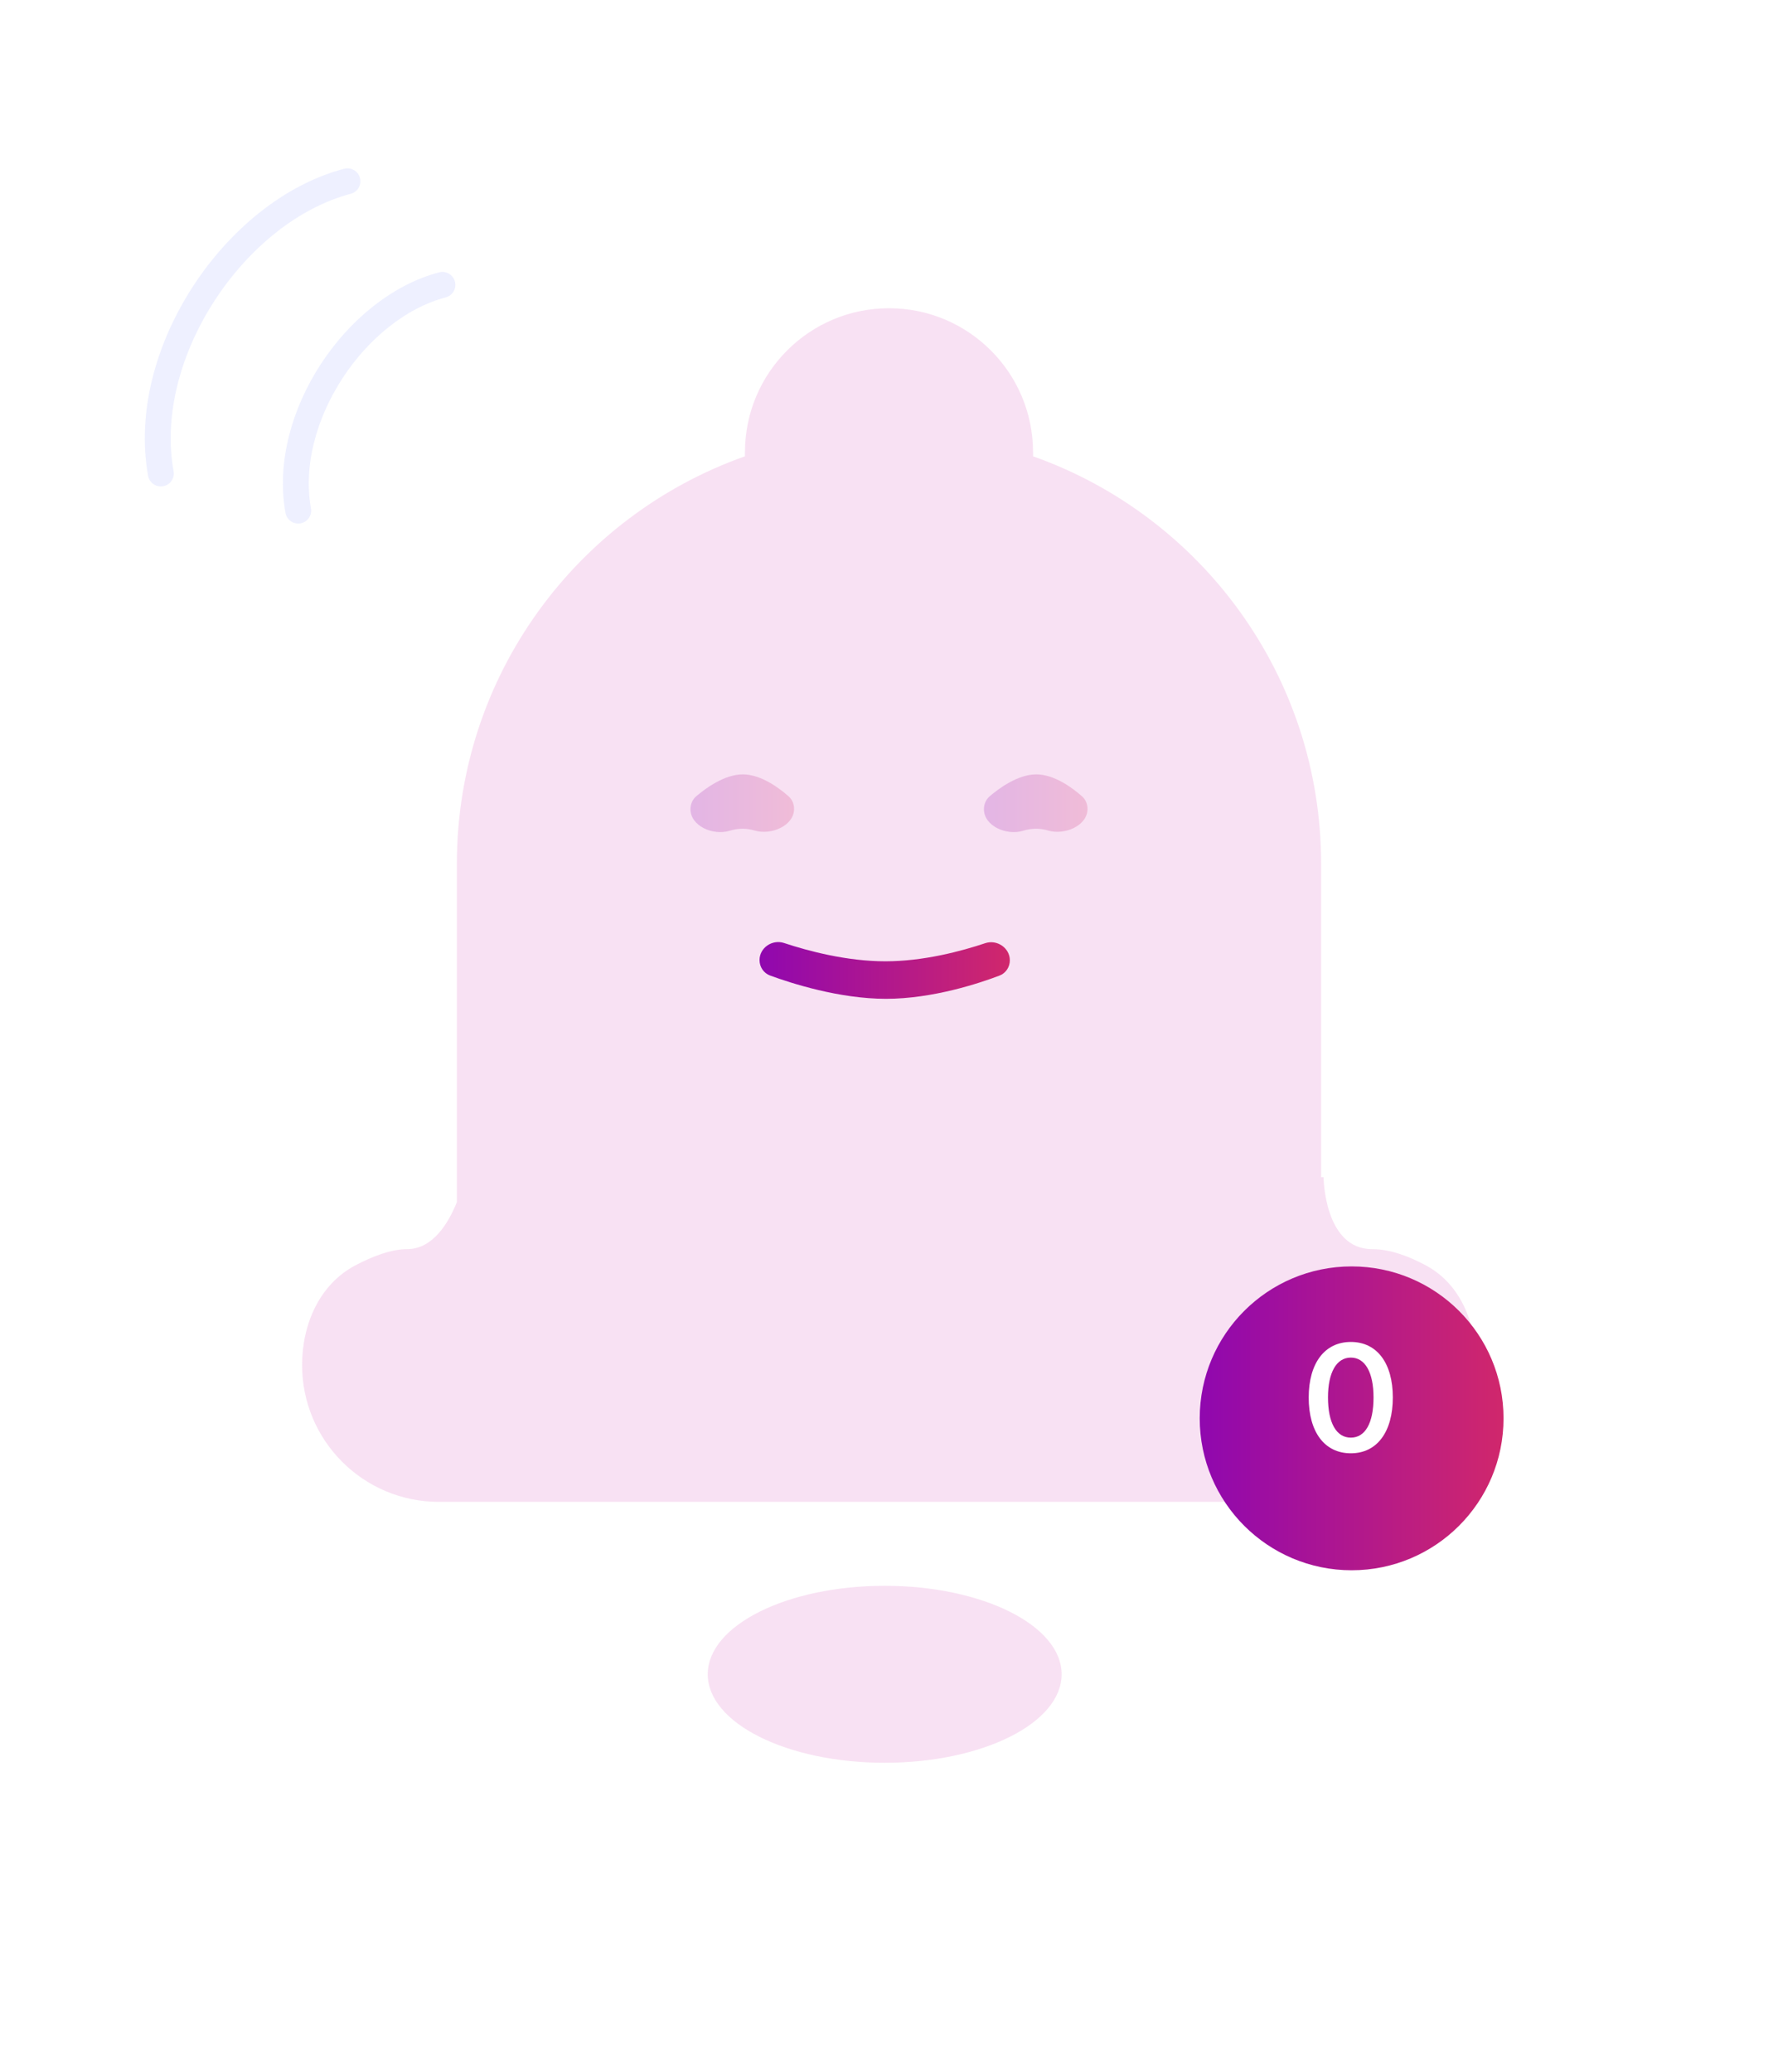 <svg fill="none" height="240" viewBox="0 0 206 240" width="206" xmlns="http://www.w3.org/2000/svg" xmlns:xlink="http://www.w3.org/1999/xlink"><filter id="a" color-interpolation-filters="sRGB" filterUnits="userSpaceOnUse" height="238.5" width="206" x="0" y=".708"><feFlood flood-opacity="0" result="BackgroundImageFix"/><feColorMatrix in="SourceAlpha" result="hardAlpha" type="matrix" values="0 0 0 0 0 0 0 0 0 0 0 0 0 0 0 0 0 0 127 0"/><feOffset dy="14"/><feGaussianBlur stdDeviation="17.5"/><feColorMatrix type="matrix" values="0 0 0 0 0.208 0 0 0 0 0.283 0 0 0 0 0.429 0 0 0 0.057 0"/><feBlend in2="BackgroundImageFix" mode="normal" result="effect1_dropShadow_38_138"/><feBlend in="SourceGraphic" in2="effect1_dropShadow_38_138" mode="normal" result="shape"/></filter><filter id="b" color-interpolation-filters="sRGB" filterUnits="userSpaceOnUse" height="51.2" width="51.2" x="131" y="138.708"><feFlood flood-opacity="0" result="BackgroundImageFix"/><feColorMatrix in="SourceAlpha" result="hardAlpha" type="matrix" values="0 0 0 0 0 0 0 0 0 0 0 0 0 0 0 0 0 0 127 0"/><feOffset dy="2"/><feGaussianBlur stdDeviation="4"/><feColorMatrix type="matrix" values="0 0 0 0 0.337 0 0 0 0 0.412 0 0 0 0 1 0 0 0 0.15 0"/><feBlend in2="BackgroundImageFix" mode="normal" result="effect1_dropShadow_38_138"/><feBlend in="SourceGraphic" in2="effect1_dropShadow_38_138" mode="normal" result="shape"/></filter><linearGradient id="c"><stop offset="0" stop-color="#8301bc"/><stop offset="1" stop-color="#d2286a"/></linearGradient><linearGradient id="d" gradientUnits="userSpaceOnUse" x1="132.116" x2="175.109" xlink:href="#c" y1="162.308" y2="162.308"/><linearGradient id="e" gradientUnits="userSpaceOnUse" x1="82.328" x2="117.749" xlink:href="#c" y1="112.303" y2="112.303"/><linearGradient id="f" gradientUnits="userSpaceOnUse" x1="77.653" x2="92.31" xlink:href="#c" y1="94.053" y2="94.053"/><linearGradient id="g" gradientUnits="userSpaceOnUse" x1="111.653" x2="126.31" xlink:href="#c" y1="94.053" y2="94.053"/><g filter="url(#a)"><path clip-rule="evenodd" d="m86.311 38.397c0-9.217 7.472-16.689 16.689-16.689 9.217 0 16.689 7.472 16.689 16.689v.465c19.445 6.873 33.377 25.418 33.377 47.217v36.292h.281s.064 8.337 5.635 8.337c2.099 0 4.323.852 6.279 1.914 3.957 2.148 5.739 6.644 5.739 11.147 0 8.956-7.261 16.217-16.217 16.217h-103.931c-8.755 0-15.852-7.097-15.852-15.852 0-4.705 2.005-9.349 6.166-11.544 1.984-1.047 4.146-1.882 5.996-1.882 2.996 0 4.807-3.042 5.771-5.451v-39.178c0-21.799 13.932-40.344 33.377-47.217zm16.189 151.811c11.322 0 20.5-4.589 20.5-10.25s-9.178-10.25-20.5-10.25c-11.322 0-20.5 4.589-20.5 10.25s9.178 10.25 20.5 10.25z" fill="#e284ce" fill-opacity=".24" fill-rule="evenodd"/></g><g filter="url(#b)"><circle cx="156.6" cy="162.308" fill="url(#d)" r="17.6"/></g><path d="m156.509 168.357c3.05 0 4.864-2.501 4.864-6.471s-1.831-6.428-4.864-6.428c-3.043 0-4.882 2.475-4.882 6.437 0 3.979 1.822 6.462 4.882 6.462zm0-1.813c-1.685 0-2.647-1.719-2.647-4.658 0-2.887.979-4.615 2.647-4.615 1.658 0 2.629 1.719 2.629 4.624 0 2.939-.954 4.649-2.629 4.649z" fill="#fff"/><g clip-rule="evenodd" fill-rule="evenodd"><path d="m88 111.22c0 .797.475 1.515 1.223 1.79 2.408.885 8.004 2.698 13.427 2.698 5.409 0 10.818-1.803 13.153-2.691.734-.279 1.197-.989 1.197-1.774 0-1.436-1.492-2.435-2.854-1.979-2.748.921-7.13 2.098-11.569 2.098-4.475 0-8.95-1.197-11.738-2.12-1.359-.45-2.839.547-2.839 1.978z" fill="url(#e)"/><path d="m80 93.744c0-.57.222-1.118.655-1.489 1.065-.913 3.268-2.547 5.408-2.547 2.148 0 4.296 1.648 5.32 2.559.41.365.618.895.618 1.444 0 1.951-2.65 3.06-4.522 2.513-.472-.138-.958-.22-1.446-.22-.515 0-1.03.092-1.53.244-1.873.57-4.503-.545-4.503-2.503z" fill="url(#f)" opacity=".2"/><path d="m114 93.744c0-.57.222-1.118.655-1.489 1.064-.913 3.268-2.547 5.407-2.547 2.148 0 4.296 1.648 5.32 2.559.41.365.618.895.618 1.444 0 1.951-2.65 3.06-4.522 2.513-.472-.138-.958-.22-1.446-.22-.515 0-1.03.092-1.529.244-1.873.57-4.503-.545-4.503-2.503z" fill="url(#g)" opacity=".2"/></g><g stroke="#5669ff" stroke-linecap="round" stroke-linejoin="round" stroke-width="3"><path d="m34.553 59.153c-1.941-10.769 6.648-23.505 16.704-26.152" opacity=".1"/><path d="m18.634 54.854c-2.513-13.94 8.605-30.426 21.623-33.854" opacity=".1"/></g></svg>